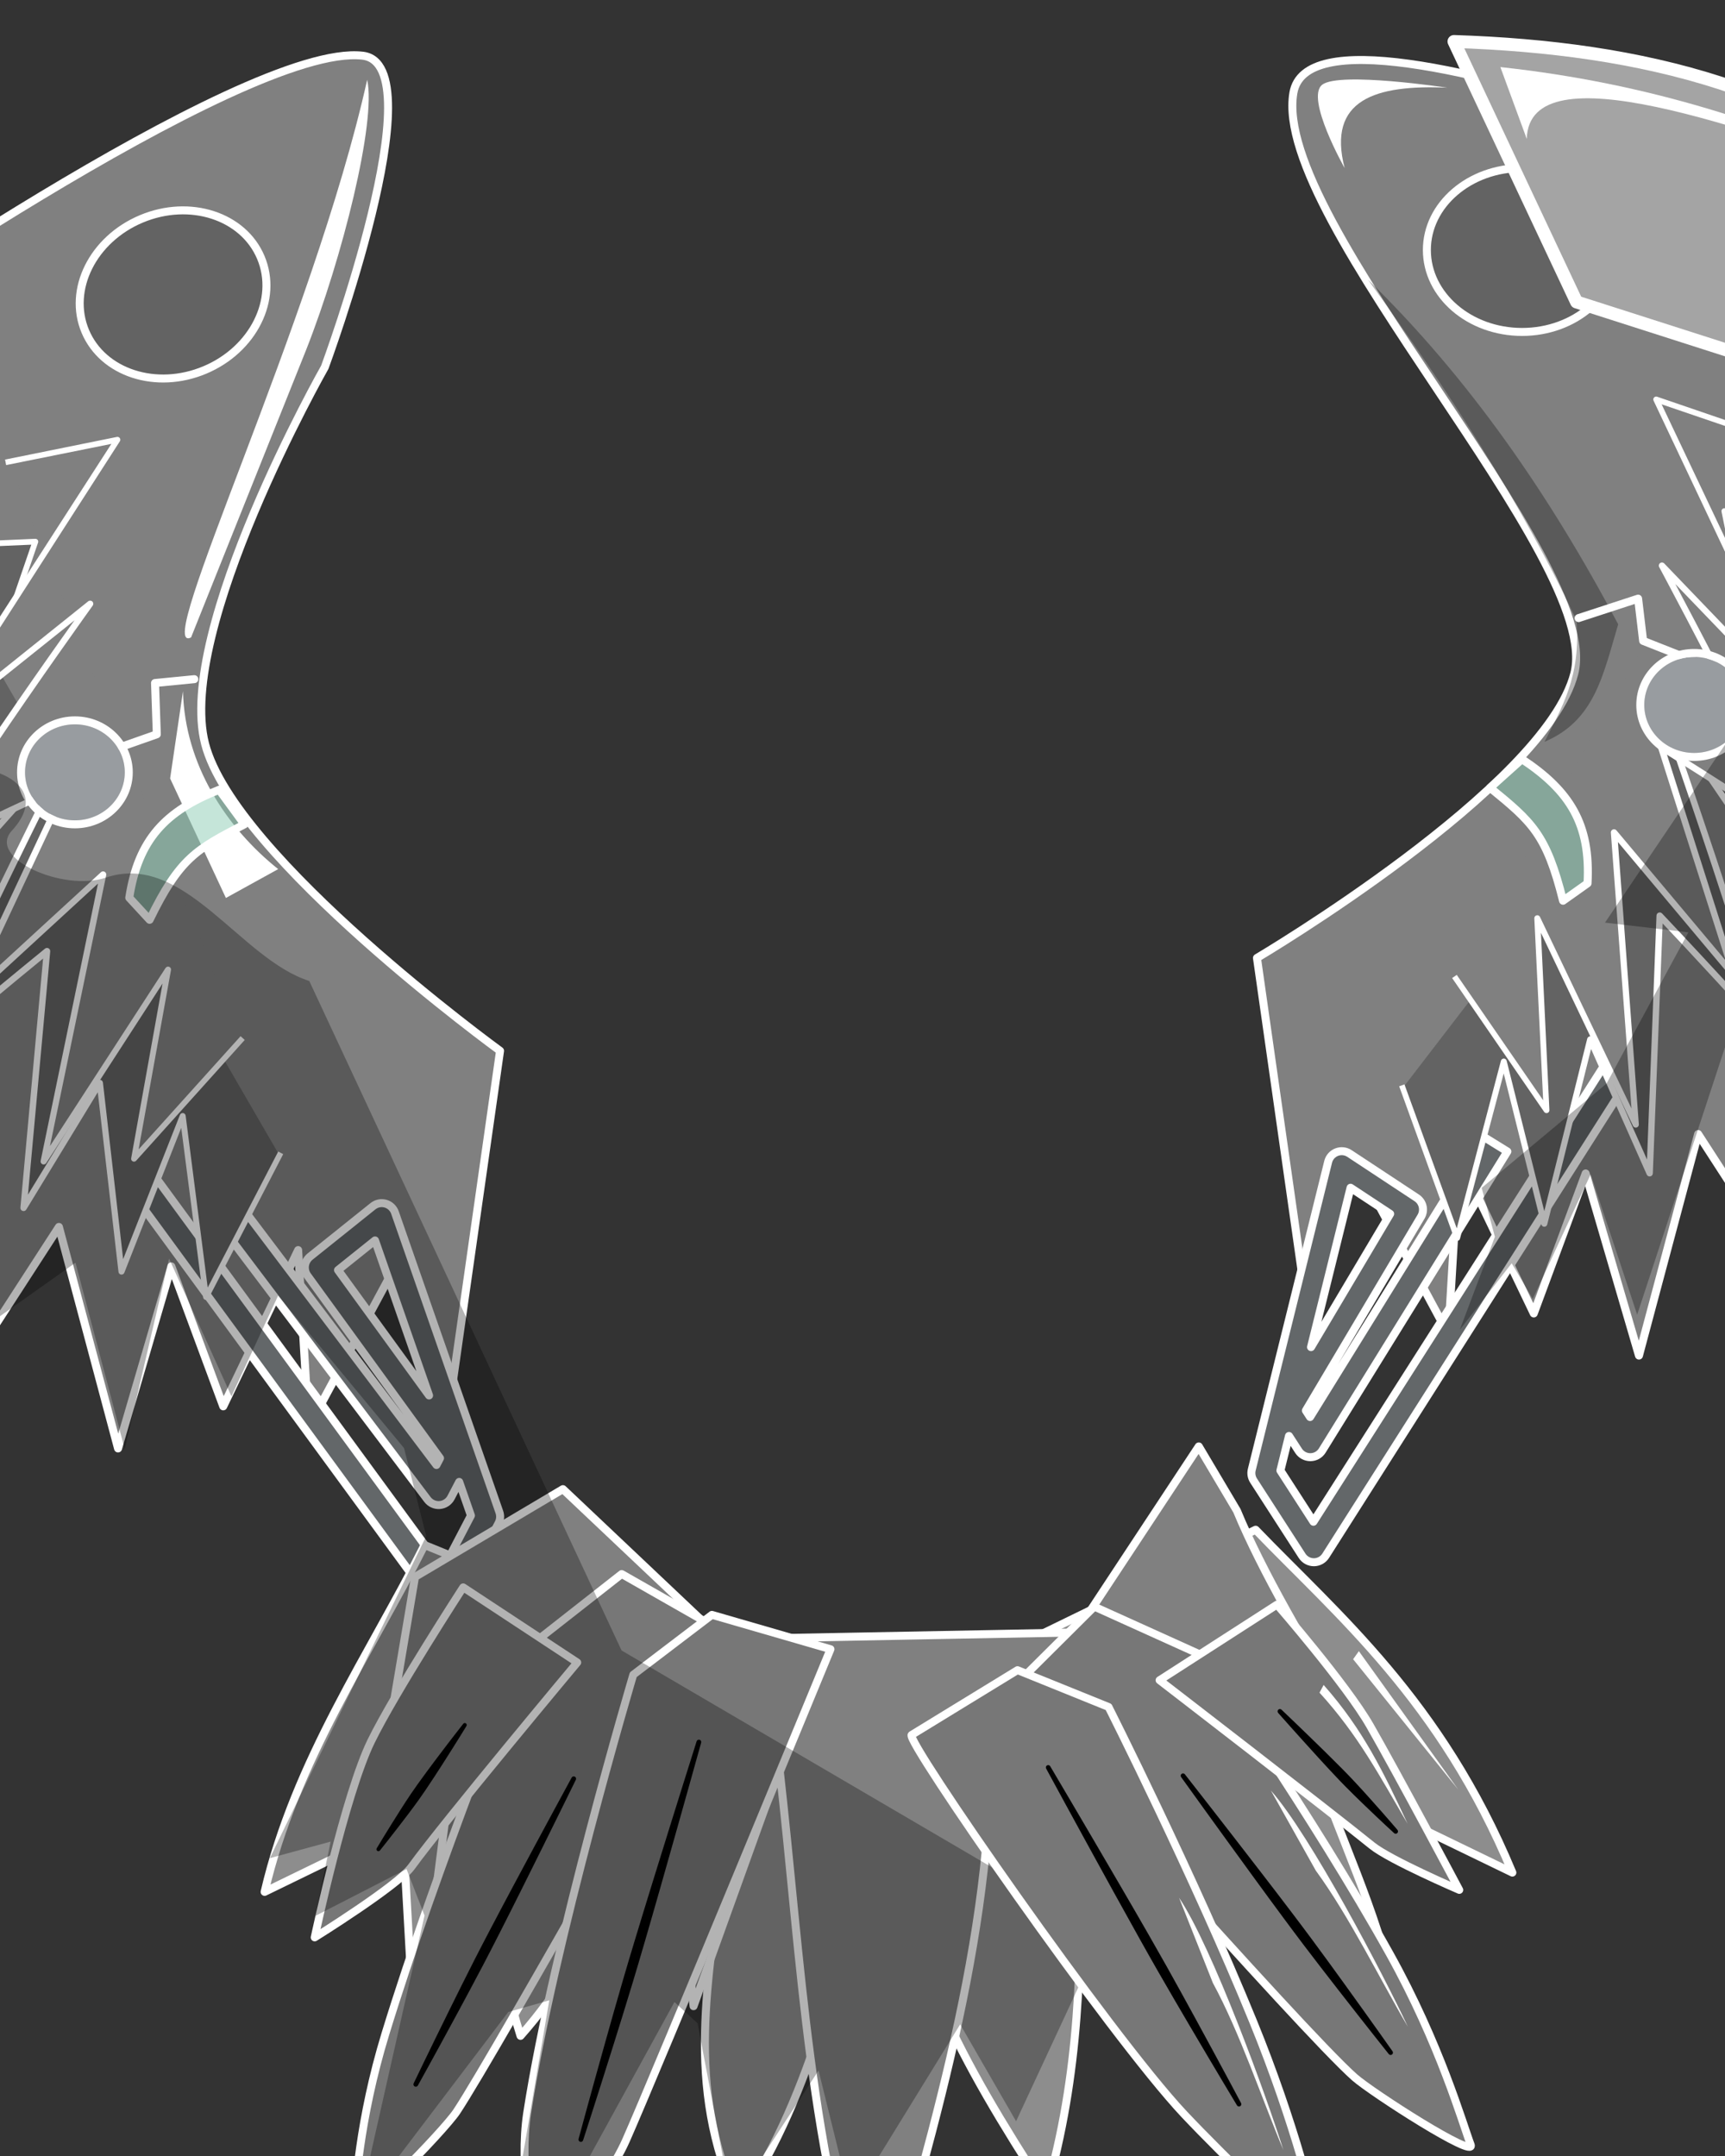 <svg width="2160" height="2700" viewBox="0 0 2160 2700" fill="none" xmlns="http://www.w3.org/2000/svg">
<rect x="0" y="0" width="2160" height="2700" fill="#333333" stroke="none"/>
<g clip-path="url(#clip0_940_7)">
<path fill-rule="evenodd" clip-rule="evenodd" d="M626.151 1315.99C626.151 1315.99 293.317 1074.01 256.742 931.329C220.166 788.645 406.7 459.887 406.7 459.887C406.7 459.887 547.14 80.434 454.068 69.734C304.578 52.548 -238.583 433.612 -238.583 433.612L-295.008 2106.08L73.77 1536.51L147.807 1813.93L214.57 1585.86L279.538 1761.19L373.329 1565.5L386.514 1787.17L506.56 1564.24L558.527 1790.17L626.151 1315.99Z" fill="#808080" stroke="white" stroke-width="9.998" stroke-miterlimit="1.5" stroke-linecap="square" stroke-linejoin="round"/>
<path d="M256.439 463.347C317.154 437.852 348.586 374.825 326.645 322.57C304.703 270.316 237.697 248.623 176.982 274.118C116.266 299.612 84.834 362.64 106.776 414.894C128.717 467.148 195.724 488.841 256.439 463.347Z" fill="#636363" stroke="white" stroke-width="10" stroke-miterlimit="1.5" stroke-linecap="round" stroke-linejoin="round"/>
<path fill-rule="evenodd" clip-rule="evenodd" d="M575.008 1855.83L564.762 1875.43C561.979 1880.76 556.662 1884.28 550.676 1884.78C544.687 1885.27 538.863 1882.66 535.243 1877.87L269.905 1526.29L297.884 1505.17L308.441 1519.16L546.534 1834.64L550.994 1826.11L385.061 1597.61C379.563 1590.04 380.982 1579.48 388.287 1573.63L467.044 1510.55C471.485 1507 477.376 1505.82 482.844 1507.39C488.313 1508.96 492.677 1513.09 494.55 1518.47L625.283 1893.58C626.88 1898.15 626.513 1903.17 624.275 1907.45L572.452 2006.81C569.653 2012.18 564.276 2015.72 558.237 2016.18C552.197 2016.64 546.347 2013.94 542.769 2009.06L154.594 1478.7L182.879 1458L554.408 1965.61L589.692 1897.96L575.008 1855.83ZM537.276 1747.57L469.608 1553.41L423.247 1590.54L537.276 1747.57Z" fill="#636769" stroke="white" stroke-width="9.998" stroke-miterlimit="2" stroke-linejoin="round"/>
<path fill-rule="evenodd" clip-rule="evenodd" d="M-91.743 684.254L44.289 678.322L-125.591 1173.7L92.118 929.032C92.118 929.032 -114.518 1339.75 -82.202 1309.75C-49.885 1279.75 58.856 1191.16 58.856 1191.16L29.51 1512.71L125.009 1356.16L152.154 1592.43L228.77 1397.59L257.97 1624.32L349.895 1446.84" fill="#636363"/>
<path fill-rule="evenodd" clip-rule="evenodd" d="M-79.727 1301.99C-67.488 1290.98 -48.73 1275 -29.01 1258.47C11.604 1224.43 56.304 1188.03 56.304 1188.03C57.565 1187 59.317 1186.83 60.752 1187.59C62.187 1188.36 63.024 1189.91 62.876 1191.52L35.016 1496.08L121.681 1354.13C122.547 1352.7 124.221 1351.99 125.847 1352.35C127.472 1352.71 128.691 1354.05 128.881 1355.71L154.201 1576.84L225.315 1396.23C225.935 1394.66 227.545 1393.7 229.226 1393.91C230.907 1394.12 232.234 1395.44 232.449 1397.12L260.074 1612.44L346.777 1445.22L348.391 1442.11L354.622 1445.33L353.009 1448.45L261.166 1625.98C260.442 1627.38 258.894 1628.14 257.343 1627.87C255.793 1627.59 254.601 1626.34 254.4 1624.78L226.942 1412.4L155.697 1593.82C155.058 1595.45 153.392 1596.43 151.658 1596.2C149.926 1595.98 148.569 1594.6 148.37 1592.86L122.434 1367.87L32.896 1514.78C31.936 1516.35 30.015 1517.06 28.263 1516.48C26.511 1515.9 25.389 1514.19 25.558 1512.35C25.558 1512.35 49.099 1253.77 53.962 1200.37C39.592 1212.13 6.744 1239.08 -23.793 1264.69C-46.466 1283.71 -67.865 1301.99 -79.435 1312.73C-82.833 1315.88 -85.726 1315.52 -87.028 1314.81C-88.089 1314.24 -89.067 1313.25 -89.493 1311.51C-89.765 1310.41 -89.78 1308.51 -89.233 1305.91C-87.967 1299.88 -83.704 1288.3 -77.225 1272.81C-45.148 1196.13 41.536 1021.31 75.063 954.176L-122.707 1176.27C-123.93 1177.64 -125.952 1177.96 -127.541 1177.03C-129.129 1176.1 -129.843 1174.18 -129.246 1172.44L39.193 682.127L-91.591 687.758L-95.096 687.912L-95.402 680.901L-91.896 680.748L44.132 674.742C45.316 674.69 46.449 675.227 47.158 676.176C47.867 677.125 48.061 678.363 47.677 679.483L-115.718 1156.78L89.139 926.381C90.469 924.886 92.701 924.608 94.357 925.733C96.013 926.857 96.578 929.035 95.678 930.823C95.678 930.823 47.727 1026.19 1.651 1121.65C-32.657 1192.73 -65.933 1263.85 -77.506 1295.55C-78.375 1297.93 -79.119 1300.08 -79.727 1301.99Z" fill="white"/>
<path fill-rule="evenodd" clip-rule="evenodd" d="M10.46 578.302L147.071 550.699L-89.75 918.398L112.892 756.112C112.892 756.112 -120.905 1081.88 -82.068 1060.99C-43.23 1040.11 84.335 981.801 84.335 981.801L-42.896 1253.28L129.084 1095.23L54.664 1454.49L210.44 1214.2L167.795 1451.18L301.502 1302.6" fill="#808080"/>
<path fill-rule="evenodd" clip-rule="evenodd" d="M-81.246 1055.99C-66.832 1048.39 -42.874 1036.77 -17.656 1024.8C30.223 1002.08 82.647 978.107 82.647 978.107C84.196 977.399 86.022 977.733 87.22 978.943C88.419 980.153 88.735 981.982 88.012 983.524L-30.592 1236.5L126.394 1092.3C127.665 1091.13 129.545 1090.92 131.046 1091.77C132.547 1092.62 133.327 1094.35 132.978 1096.04L62.579 1435.24L207.323 1212.17C208.285 1210.69 210.161 1210.09 211.806 1210.74C213.451 1211.39 214.409 1213.11 214.096 1214.85L173.58 1439.38L298.894 1300.25L301.241 1297.65L306.457 1302.34L304.11 1304.95L170.47 1453.59C169.394 1454.78 167.657 1455.12 166.213 1454.41C164.769 1453.7 163.97 1452.12 164.254 1450.54L203.524 1231.71L57.885 1456.58C56.88 1458.13 54.914 1458.74 53.205 1458.04C51.497 1457.34 50.53 1455.52 50.905 1453.71L122.693 1106.51L-40.174 1256.24C-41.589 1257.54 -43.727 1257.65 -45.277 1256.52C-46.827 1255.38 -47.356 1253.31 -46.54 1251.57C-46.54 1251.57 52.969 1039.18 75.959 990.108C58.454 998.149 20.909 1015.46 -14.191 1032.11C-40.931 1044.78 -66.25 1057.07 -80.158 1064.55C-83.377 1066.28 -85.768 1066.14 -87.154 1065.54C-89.195 1064.67 -91.082 1062.26 -90.214 1057.71C-88.623 1049.37 -76.14 1027.01 -57.852 998.014C-14.782 929.722 60.24 823.299 93.282 776.83L-87.364 921.377C-88.825 922.546 -90.917 922.484 -92.306 921.232C-93.695 919.979 -93.972 917.904 -92.958 916.331L139.462 555.888L11.154 581.741L7.715 582.436L6.325 575.558L9.764 574.863L146.362 547.186C147.773 546.901 149.219 547.489 150.031 548.679C150.843 549.868 150.864 551.428 150.084 552.639L-73.885 900.791L110.438 753.048C111.969 751.822 114.17 751.914 115.593 753.264C117.016 754.614 117.224 756.807 116.08 758.401C116.08 758.401 46.331 855.682 -10.609 940.49C-43.247 989.101 -71.692 1033.57 -80.152 1053.08C-80.565 1054.04 -80.933 1055.05 -81.246 1055.99Z" fill="white"/>
<path d="M93.799 1027.33C128.288 1027.33 156.247 1000.42 156.247 967.229C156.247 934.036 128.288 907.127 93.799 907.127C59.31 907.127 31.352 934.036 31.352 967.229C31.352 1000.42 59.31 1027.33 93.799 1027.33Z" fill="#989CA0"/>
<path fill-rule="evenodd" clip-rule="evenodd" d="M93.799 897.127C133.888 897.127 166.246 928.646 166.246 967.23C166.246 1005.81 133.888 1037.33 93.799 1037.33C53.711 1037.33 21.352 1005.81 21.352 967.23C21.352 928.646 53.711 897.127 93.799 897.127ZM93.799 907.127C59.334 907.127 31.352 934.058 31.352 967.23C31.352 1000.4 59.334 1027.33 93.799 1027.33C128.265 1027.33 156.247 1000.4 156.247 967.23C156.247 934.058 128.265 907.127 93.799 907.127Z" fill="white"/>
<path d="M152.457 935.049L196.359 919.572L194.124 855.332L243.279 850.531" stroke="white" stroke-width="9.998" stroke-miterlimit="1.5" stroke-linecap="round" stroke-linejoin="round"/>
<path fill-rule="evenodd" clip-rule="evenodd" d="M239.25 798.29C189.284 823.211 392.122 404.055 459.771 99.853C471.362 152.251 428.861 322.547 383.498 437.758L239.25 798.29Z" fill="white"/>
<path fill-rule="evenodd" clip-rule="evenodd" d="M229.108 865.59C231.406 958.075 283.86 1036.93 348.328 1088.41L282.863 1124.54L213.023 974.882L229.108 865.59Z" fill="white"/>
<path fill-rule="evenodd" clip-rule="evenodd" d="M306.016 1032.36L274.352 989.064C207.32 1015.58 173.161 1050.99 161.86 1124.24L187.347 1151.89C224.975 1074.5 245.983 1063.38 306.016 1032.36Z" fill="#8DCCB5" fill-opacity="0.5" stroke="white" stroke-width="9.998" stroke-miterlimit="1.5" stroke-linecap="round" stroke-linejoin="round"/>
<path fill-rule="evenodd" clip-rule="evenodd" d="M1099.1 2240.61C1055.84 2471.86 1005.89 2643.72 924.651 2759.65C855.602 2608.94 889.57 2477.7 902.439 2340.84C870.265 2436.46 830.627 2527.49 774.244 2608.23C753.368 2521.24 748.441 2443.77 754.987 2373.17C733.929 2435.88 700.19 2494.87 651.782 2549.53C623.721 2460.42 614.329 2379.15 621.547 2304.87C598.616 2377 562.012 2443.65 516.434 2506.7L503.968 2285.22L331.351 2369.22C369.783 2204.39 463.725 2070.59 531.609 1934.85L1076.93 2157.2L1572.26 1915.72C1674.92 2022.47 1803.82 2128.93 1893.74 2345.09L1654.94 2229.38C1672.3 2286.66 1726.6 2400.32 1743.01 2486.57C1682.86 2434.44 1516.65 2361.19 1486.57 2297.54C1489.64 2369.2 1483.67 2497.29 1470.38 2572.13C1403.7 2494.49 1371.31 2404.81 1351.89 2310.59C1354.85 2454.41 1352.4 2598.51 1309.73 2744.72C1199.61 2573.99 1138.34 2462.7 1099.1 2240.61Z" fill="#8D8D8D" stroke="white" stroke-width="9.998" stroke-miterlimit="1.5" stroke-linecap="square" stroke-linejoin="round"/>
<path fill-rule="evenodd" clip-rule="evenodd" d="M1701.53 2067.76L1694.35 2077.89L1825.96 2241.15L1701.53 2067.76Z" fill="white"/>
<path fill-rule="evenodd" clip-rule="evenodd" d="M1240.81 2196.86C1239.18 2453.59 1155.52 2709.19 1094.02 2933.76C1012.65 2697.8 1003.8 2458.18 975.948 2213.7L868.435 2512.4L833.613 2185.91L670.01 2422.67L672.308 2184.76L545.583 2371.17L574.101 2149.63L472.007 2257.1L519.67 1974.81L704.864 1864.88L903.489 2052.75L1347.45 2044.35L1501.07 1811.39L1548.82 1891.87C1610.96 2042.5 1779.82 2288.05 1779.82 2288.05L1575.88 2118.94L1492.51 2092.46L1549.55 2335.91L1396.41 2160.31L1400.69 2446.43L1240.81 2196.86Z" fill="#808080" stroke="white" stroke-width="9.998" stroke-miterlimit="1.5" stroke-linecap="square" stroke-linejoin="round"/>
<path fill-rule="evenodd" clip-rule="evenodd" d="M1573.93 1199.67C1573.93 1199.67 1934.75 986.081 1971.32 843.4C2007.9 700.716 1592.15 276.624 1619.54 116.354C1646.93 -43.916 2468.79 314.949 2468.79 314.949L2495.09 1989.76L2126.31 1420.19L2052.27 1697.61L1985.51 1469.54L1920.54 1644.87L1826.75 1449.18L1813.57 1670.85L1693.52 1447.93L1641.55 1673.86L1573.93 1199.67Z" fill="#808080" stroke="white" stroke-width="9.998" stroke-miterlimit="1.5" stroke-linecap="square" stroke-linejoin="round"/>
<path fill-rule="evenodd" clip-rule="evenodd" d="M1712.95 350.219C1839.28 473.611 1939.44 618.187 2026.25 781.801C2007.21 845.807 1996.72 902.432 1933.99 928.98C1955.34 886.488 1979.87 847.274 1974.01 776.76C1903.23 626.167 1811.55 486.403 1712.95 350.219Z" fill="black" fill-opacity="0.3"/>
<path fill-rule="evenodd" clip-rule="evenodd" d="M1683.71 210.45C1683.71 210.45 1634.16 122.899 1655.6 106.133C1677.03 89.367 1812.33 109.854 1812.33 109.854C1722.26 105.748 1661.54 124.831 1683.71 210.45Z" fill="white"/>
<path d="M1905.92 415.702C1971.77 415.702 2025.16 369.759 2025.16 313.086C2025.16 256.412 1971.77 210.469 1905.92 210.469C1840.07 210.469 1786.69 256.412 1786.69 313.086C1786.69 369.759 1840.07 415.702 1905.92 415.702Z" fill="#636363" stroke="white" stroke-width="10" stroke-miterlimit="1.5" stroke-linecap="round" stroke-linejoin="round"/>
<path fill-rule="evenodd" clip-rule="evenodd" d="M1614.03 1798.29L1626.03 1816.87C1629.3 1821.91 1634.92 1824.93 1640.92 1824.87C1646.93 1824.82 1652.49 1821.68 1655.65 1816.58L1887.49 1442.06L1857.69 1423.61L1848.46 1438.51L1640.43 1774.57L1635.2 1766.49L1779.39 1523.68C1784.17 1515.63 1781.78 1505.25 1773.97 1500.1L1689.74 1444.54C1684.99 1441.41 1679.02 1440.78 1673.72 1442.85C1668.42 1444.91 1664.45 1449.43 1663.08 1454.95L1567.44 1840.51C1566.27 1845.2 1567.1 1850.17 1569.72 1854.23L1630.47 1948.4C1633.76 1953.48 1639.44 1956.52 1645.49 1956.42C1651.55 1956.32 1657.12 1953.09 1660.24 1947.9L2062.74 1314.77L2032.67 1296.76L1644.65 1905.71L1603.29 1841.6L1614.03 1798.29ZM1641.63 1687.01L1691.13 1487.45L1740.72 1520.15L1641.63 1687.01Z" fill="#636769" stroke="white" stroke-width="9.998" stroke-miterlimit="2" stroke-linejoin="round"/>
<path fill-rule="evenodd" clip-rule="evenodd" d="M2293.28 663.589L2159.17 640.075L2263.4 1153.29L2079.24 882.47C2079.24 882.47 2230.9 1316.51 2202.74 1282.57C2174.59 1248.63 2078.25 1146.7 2078.25 1146.7L2065.67 1469.34L1991.27 1301.73L1933.72 1532.49L1883.01 1329.36L1824.67 1550.4L1756.52 1362.49" fill="#636363"/>
<path fill-rule="evenodd" clip-rule="evenodd" d="M2201.29 1274.55C2200.94 1272.59 2200.48 1270.36 2199.93 1267.89C2192.56 1234.95 2168.78 1160.11 2143.98 1085.19C2110.67 984.564 2075.48 883.784 2075.48 883.784C2074.82 881.895 2075.66 879.809 2077.45 878.908C2079.24 878.008 2081.42 878.572 2082.54 880.227L2255.8 1135.24L2155.66 640.787C2155.42 639.626 2155.77 638.424 2156.6 637.575C2157.43 636.726 2158.62 636.341 2159.79 636.545L2293.89 660.133L2297.34 660.739L2296.13 667.651L2292.68 667.044L2163.73 644.508L2267.19 1152.52C2267.55 1154.32 2266.6 1156.14 2264.9 1156.85C2263.21 1157.56 2261.24 1156.98 2260.21 1155.46C2260.21 1155.46 2092.89 909.612 2092.9 909.614C2117.44 980.523 2180.73 1165.11 2202.6 1245.3C2207.01 1261.5 2209.74 1273.54 2210.21 1279.67C2210.42 1282.33 2210.16 1284.2 2209.74 1285.26C2209.1 1286.93 2208 1287.79 2206.87 1288.22C2205.49 1288.75 2202.57 1288.74 2199.61 1285.17C2189.53 1273.01 2170.68 1252.12 2150.67 1230.32C2123.71 1200.97 2094.63 1169.98 2081.91 1156.46L2069.63 1469.5C2069.56 1471.34 2068.23 1472.89 2066.41 1473.24C2064.6 1473.59 2062.79 1472.64 2062.04 1470.95L1992.3 1313.67L1937.42 1533.41C1937 1535.1 1935.47 1536.3 1933.73 1536.29C1931.98 1536.29 1930.45 1535.11 1930.03 1533.41L1882.9 1344.28L1828.14 1551.32C1827.74 1552.83 1826.4 1553.92 1824.83 1553.99C1823.25 1554.06 1821.82 1553.1 1821.28 1551.63L1753.23 1363.69L1752.03 1360.39L1758.63 1358L1759.82 1361.29L1824.12 1538.34L1879.42 1328.42C1879.85 1326.78 1881.34 1325.64 1883.03 1325.66C1884.73 1325.67 1886.2 1326.82 1886.61 1328.47L1933.72 1516.76L1987.48 1300.78C1987.89 1299.17 1989.27 1297.99 1990.93 1297.84C1992.59 1297.7 1994.15 1298.62 1994.83 1300.14L2062.36 1452.14L2074.21 1146.54C2074.28 1144.91 2075.31 1143.49 2076.83 1142.91C2078.35 1142.34 2080.07 1142.74 2081.18 1143.92C2081.18 1143.92 2120.79 1185.81 2156.65 1224.83C2174.06 1243.78 2190.59 1262.05 2201.29 1274.55Z" fill="white"/>
<path fill-rule="evenodd" clip-rule="evenodd" d="M2205.67 545.281L2073.79 500.203L2260.95 895.497L2081.06 708.313C2081.06 708.313 2270.65 1061.64 2234.85 1035.89C2199.05 1010.15 2080.12 935.8 2080.12 935.8L2171.09 1221.48L2021.04 1042.47L2048.27 1408.34L1924.95 1149.89L1936.52 1390.4L1823.2 1225.75" fill="#808080"/>
<path fill-rule="evenodd" clip-rule="evenodd" d="M2234.69 1030.83C2234.5 1029.85 2234.26 1028.8 2233.98 1027.8C2228.12 1007.36 2205.68 959.577 2179.62 907.145C2134.15 815.671 2077.6 710.17 2077.6 710.17C2076.67 708.441 2077.16 706.294 2078.75 705.14C2080.33 703.986 2082.53 704.18 2083.89 705.594L2247.5 875.983L2070.55 501.737C2069.94 500.435 2070.16 498.891 2071.12 497.816C2072.08 496.742 2073.59 496.347 2074.95 496.812L2206.81 541.962L2210.13 543.097L2207.86 549.736L2204.54 548.601L2080.66 506.335L2264.4 893.864C2265.2 895.554 2264.66 897.576 2263.12 898.638C2261.58 899.7 2259.5 899.49 2258.2 898.142C2258.2 898.142 2097.82 731.399 2097.82 731.402C2124.56 781.761 2185.15 897.009 2219 970.307C2233.38 1001.43 2242.86 1025.22 2243.36 1033.69C2243.63 1038.32 2241.44 1040.46 2239.31 1041.06C2237.85 1041.47 2235.47 1041.3 2232.5 1039.17C2219.68 1029.95 2196.16 1014.49 2171.29 998.452C2138.65 977.4 2103.66 955.365 2087.35 945.124L2174.92 1220.25C2175.5 1222.09 2174.71 1224.07 2173.03 1225C2171.34 1225.93 2169.24 1225.53 2168 1224.06L2025.92 1054.48L2052.1 1408.06C2052.23 1409.9 2051.04 1411.58 2049.25 1412.06C2047.47 1412.53 2045.6 1411.67 2044.8 1410L1929.54 1168.15L1940.11 1390.22C1940.19 1391.83 1939.19 1393.29 1937.67 1393.8C1936.15 1394.32 1934.47 1393.76 1933.56 1392.44L1820.31 1227.73L1818.32 1224.84L1824.1 1220.87L1826.09 1223.75L1932.31 1377.95L1921.24 1150.07C1921.16 1148.3 1922.33 1146.72 1924.05 1146.28C1925.76 1145.85 1927.54 1146.69 1928.31 1148.29L2042.91 1388.23L2017.08 1042.77C2016.95 1041.05 2017.95 1039.44 2019.55 1038.79C2021.15 1038.14 2022.98 1038.59 2024.09 1039.92L2161.06 1203.25L2076.25 937.032C2075.73 935.409 2076.28 933.636 2077.63 932.593C2078.97 931.548 2080.83 931.454 2082.27 932.357C2082.27 932.357 2131.15 962.922 2175.68 991.656C2199.13 1006.79 2221.38 1021.42 2234.69 1030.83Z" fill="white"/>
<path d="M1976.69 774.036L2051.2 749.697L2057.49 802.577L2197.06 857.756" stroke="white" stroke-width="10" stroke-miterlimit="1.5" stroke-linecap="round" stroke-linejoin="round"/>
<path d="M2121.37 942.914C2155.86 942.914 2183.82 916.005 2183.82 882.811C2183.82 849.618 2155.86 822.709 2121.37 822.709C2086.88 822.709 2058.92 849.618 2058.92 882.811C2058.92 916.005 2086.88 942.914 2121.37 942.914Z" fill="#989CA0"/>
<path fill-rule="evenodd" clip-rule="evenodd" d="M2121.37 812.709C2161.46 812.709 2193.82 844.228 2193.82 882.812C2193.82 921.395 2161.46 952.914 2121.37 952.914C2081.28 952.914 2048.92 921.395 2048.92 882.812C2048.92 844.228 2081.28 812.709 2121.37 812.709ZM2121.37 822.709C2086.9 822.709 2058.92 849.64 2058.92 882.812C2058.92 915.983 2086.9 942.914 2121.37 942.914C2155.84 942.914 2183.82 915.983 2183.82 882.812C2183.82 849.64 2155.84 822.709 2121.37 822.709Z" fill="white"/>
<path fill-rule="evenodd" clip-rule="evenodd" d="M1865.83 986.523L1905.76 950.715C1965.86 990.518 1991.96 1032.23 1987.86 1106.24L1957.21 1128.01C1936.4 1044.52 1918.15 1029.29 1865.83 986.523Z" fill="#8DCCB5" fill-opacity="0.5" stroke="white" stroke-width="9.998" stroke-miterlimit="1.5" stroke-linecap="round" stroke-linejoin="round"/>
<path fill-rule="evenodd" clip-rule="evenodd" d="M2230.21 1097.62L2201.86 870.625L2009.73 1155.42L2114.16 1167.56L2011.75 1356.89L1855.3 1487.59L1871.87 1548.8L1827.93 1665.32L1892.88 1582.05L1919.32 1626.64L1991.83 1470.51L2050.01 1646.37L2230.21 1097.62Z" fill="black" fill-opacity="0.3"/>
<path fill-rule="evenodd" clip-rule="evenodd" d="M2276.7 475.14L2436.89 269.874C2271.18 111.027 2055.99 59.584 1820.63 51.953L1974.11 378.182L2276.7 475.14Z" fill="#A4A4A4" stroke="white" stroke-width="16.178" stroke-miterlimit="1.5" stroke-linecap="square" stroke-linejoin="round"/>
<path fill-rule="evenodd" clip-rule="evenodd" d="M1911.8 174.046C1914.26 60.492 2187.58 163.275 2373.44 226.283C2219.25 154.902 2064.35 104.144 1878.72 83.992L1911.8 174.046Z" fill="white"/>
<path fill-rule="evenodd" clip-rule="evenodd" d="M778.474 1971.16L913.385 2048.09C913.385 2048.09 620.845 2570.5 571.866 2644.37C555.672 2668.8 441.088 2786.77 442.828 2766.51C444.92 2742.13 449.43 2655.36 482.603 2546.9C545.586 2340.99 655.893 2067.36 655.893 2067.36L778.474 1971.16Z" fill="#777777" stroke="white" stroke-width="9.828" stroke-miterlimit="1.5" stroke-linecap="round" stroke-linejoin="round"/>
<path fill-rule="evenodd" clip-rule="evenodd" d="M579.981 1987.84L722.864 2081.94C722.864 2081.94 556.161 2281.38 515.132 2337.95C497.955 2361.64 394.014 2426.29 394.014 2426.29C394.014 2426.29 432.202 2247.02 464.768 2180.46C494.517 2119.66 579.981 1987.84 579.981 1987.84Z" fill="#777777" stroke="white" stroke-width="9.828" stroke-miterlimit="1.5" stroke-linecap="round" stroke-linejoin="round"/>
<path fill-rule="evenodd" clip-rule="evenodd" d="M891.447 2022.29L1039.94 2065.3C1039.94 2065.3 819.917 2599.18 783.802 2680.51C754.504 2746.48 672.056 2835.24 669.478 2815.1C667.064 2796.25 649.688 2713.58 660.091 2646.22C692.807 2434.39 792.98 2097.27 792.98 2097.27L891.447 2022.29Z" fill="#777777" stroke="white" stroke-width="9.861" stroke-miterlimit="1.5" stroke-linecap="round" stroke-linejoin="round"/>
<path fill-rule="evenodd" clip-rule="evenodd" d="M579.992 2158.84C580.761 2157.73 582.283 2157.46 583.39 2158.23C584.497 2159 584.771 2160.52 584.001 2161.63C584.001 2161.63 570.994 2182.98 553.757 2209.85C547.279 2219.95 540.21 2230.81 532.956 2241.55C530.117 2245.76 527.227 2249.93 524.307 2254.01C519.764 2260.35 515.197 2266.49 510.787 2272.31C491.493 2297.76 475.836 2317.26 475.836 2317.26C475.066 2318.36 473.543 2318.64 472.437 2317.87C471.33 2317.1 471.056 2315.58 471.825 2314.47C471.825 2314.47 484.641 2293 501.773 2266.04C505.689 2259.88 509.852 2253.46 514.213 2246.99C517.016 2242.83 519.92 2238.67 522.871 2234.54C530.415 2224 538.129 2213.59 545.335 2204C564.508 2178.48 579.992 2158.84 579.992 2158.84Z" fill="black"/>
<path fill-rule="evenodd" clip-rule="evenodd" d="M715.774 2226.18C716.523 2224.73 718.309 2224.16 719.76 2224.91C721.21 2225.66 721.779 2227.44 721.03 2228.9C721.03 2228.9 689.866 2292.53 652.208 2367.92C643.192 2385.97 633.783 2404.68 624.283 2423.32C617.983 2435.68 611.664 2448.02 605.338 2460.09C594.118 2481.49 583.049 2502.11 572.892 2520.92C544.537 2573.42 523.267 2611.66 523.267 2611.66C522.518 2613.11 520.733 2613.68 519.282 2612.93C517.832 2612.18 517.263 2610.4 518.012 2608.95C518.012 2608.95 536.9 2569.47 563.312 2515.97C572.773 2496.8 583.189 2475.84 594.151 2454.31C600.332 2442.17 606.741 2429.87 613.177 2417.58C622.885 2399.05 632.701 2380.55 642.206 2362.75C681.903 2288.42 715.774 2226.18 715.774 2226.18Z" fill="black"/>
<path fill-rule="evenodd" clip-rule="evenodd" d="M872.283 2180.72C872.748 2179.16 874.395 2178.27 875.961 2178.73C877.525 2179.19 878.418 2180.84 877.954 2182.41C877.954 2182.41 855.113 2264.7 827.31 2362.39C820.653 2385.78 813.689 2410.04 806.624 2434.25C801.939 2450.3 797.232 2466.33 792.481 2482.05C784.053 2509.93 775.672 2536.87 767.966 2561.45C746.457 2630.06 730.164 2680.23 730.164 2680.23C729.699 2681.8 728.051 2682.69 726.486 2682.23C724.922 2681.76 724.029 2680.11 724.493 2678.55C724.493 2678.55 738.216 2627.61 757.629 2558.38C764.584 2533.58 772.259 2506.43 780.409 2478.47C785.003 2462.7 789.807 2446.7 794.64 2430.69C801.929 2406.55 809.334 2382.41 816.518 2359.18C846.519 2262.15 872.283 2180.72 872.283 2180.72Z" fill="black"/>
<path fill-rule="evenodd" clip-rule="evenodd" d="M1370.27 2012.02L1259.4 2122.31C1259.4 2122.31 1630.24 2543.24 1696.19 2601.51C1718 2620.78 1848.78 2704.79 1841.58 2685.9C1831.52 2659.53 1803.29 2560.18 1740.32 2447.05C1644.03 2274.08 1502.49 2071.82 1502.49 2071.82L1370.27 2012.02Z" fill="#777777" stroke="white" stroke-width="9.816" stroke-miterlimit="1.5" stroke-linecap="round" stroke-linejoin="round"/>
<path fill-rule="evenodd" clip-rule="evenodd" d="M1598.99 2009.5L1451.95 2104.17C1451.95 2104.17 1664.08 2267.56 1717.99 2311.25C1740.56 2329.53 1827.3 2366.8 1827.3 2366.8C1827.3 2366.8 1751.06 2223.3 1715.5 2161.2C1685.78 2109.29 1598.99 2009.5 1598.99 2009.5Z" fill="#777777" stroke="white" stroke-width="9.816" stroke-miterlimit="1.5" stroke-linecap="round" stroke-linejoin="round"/>
<path fill-rule="evenodd" clip-rule="evenodd" d="M1432.79 2450.21L1423.43 2563.17L1351.81 2485.4L1272.32 2656.5L1202.31 2535.13L1065.59 2757.26L1024.97 2592.89L942.362 2719.49L913.348 2744.47L873.489 2533.84L844.517 2507.17L716.906 2739.55L645.839 2751.77L687.81 2505.03L636.461 2519.65L448.437 2767.51L531.597 2398.82L509.055 2340.63L394.826 2399.34L414.008 2306.28L337.869 2327L533.694 1923.68L505.921 1813.49L348.217 1622.6L289.82 1748.57L211.72 1576.13L156.126 1814.63L94.529 1581.29L-46.864 1681.53L-94.375 962.813C-19.582 947.596 70.807 979.199 14.828 1040.28C-16.837 1074.82 79.487 1117.14 132.566 1099.07C230.288 1065.81 300.576 1201 387.241 1228.49L778.3 2066.92L1432.79 2450.21Z" fill="black" fill-opacity="0.3"/>
<path fill-rule="evenodd" clip-rule="evenodd" d="M1657.41 2110.1L1652.26 2119.74C1701.19 2173.55 1727.18 2223.59 1762.58 2283.93C1732.27 2219.19 1706.99 2166.16 1657.41 2110.1Z" fill="white"/>
<path fill-rule="evenodd" clip-rule="evenodd" d="M1591.4 2242.35L1647.55 2342.49C1689.34 2399.67 1727.46 2477.74 1762.86 2538.08C1732.55 2473.34 1640.98 2298.41 1591.4 2242.35Z" fill="white"/>
<path fill-rule="evenodd" clip-rule="evenodd" d="M1274.08 2091.54L1141.53 2172.69C1131.58 2176.66 1390.28 2549.37 1482.66 2647.55C1529.9 2697.77 1655.6 2821.46 1653 2801.33C1648.92 2769.68 1620.77 2658.07 1569.58 2532.56C1494.39 2348.21 1388.1 2137.67 1388.1 2137.67L1274.08 2091.54Z" fill="#777777" stroke="white" stroke-width="9.827" stroke-miterlimit="1.5" stroke-linecap="round" stroke-linejoin="round"/>
<path fill-rule="evenodd" clip-rule="evenodd" d="M1476.4 2376.58L1518.73 2483.3C1552.55 2545.53 1579.95 2627.97 1607.01 2692.49C1585.58 2624.29 1518.08 2438.74 1476.4 2376.58Z" fill="white"/>
<path fill-rule="evenodd" clip-rule="evenodd" d="M1309.97 2214.84C1309.17 2213.43 1309.67 2211.64 1311.08 2210.85C1312.48 2210.05 1314.28 2210.54 1315.07 2211.95C1315.07 2211.95 1355.67 2280.55 1403.38 2362.47C1414.81 2382.08 1426.62 2402.47 1438.33 2422.89C1446.08 2436.44 1453.81 2449.98 1461.31 2463.35C1474.57 2487.08 1487.24 2510.16 1498.75 2531.27C1530.89 2590.2 1554 2633.67 1554 2633.67C1554.8 2635.08 1554.3 2636.87 1552.89 2637.67C1551.48 2638.47 1549.69 2637.97 1548.9 2636.56C1548.9 2636.56 1523.48 2594.39 1489.46 2536.54C1477.27 2515.81 1463.98 2493.08 1450.45 2469.5C1442.82 2456.21 1435.17 2442.61 1427.55 2429C1416.06 2408.46 1404.63 2387.85 1393.68 2367.96C1347.94 2284.93 1309.97 2214.84 1309.97 2214.84Z" fill="black"/>
<path fill-rule="evenodd" clip-rule="evenodd" d="M1479.01 2225.52C1478.04 2224.23 1478.3 2222.39 1479.59 2221.42C1480.9 2220.45 1482.73 2220.72 1483.7 2222.01C1483.7 2222.01 1527.64 2278.13 1579.39 2345.27C1591.78 2361.34 1604.6 2378.06 1617.31 2394.84C1625.74 2405.96 1634.15 2417.09 1642.3 2428.1C1656.76 2447.64 1670.59 2466.69 1683.17 2484.12C1718.31 2532.79 1743.64 2568.8 1743.64 2568.8C1744.61 2570.09 1744.34 2571.93 1743.04 2572.9C1741.75 2573.87 1739.91 2573.61 1738.94 2572.31C1738.94 2572.31 1711.49 2537.9 1674.63 2490.53C1661.43 2473.56 1647.01 2454.95 1632.32 2435.58C1624.04 2424.66 1615.71 2413.47 1607.41 2402.26C1594.88 2385.35 1582.42 2368.36 1570.47 2351.95C1520.53 2283.45 1479.01 2225.52 1479.01 2225.52Z" fill="black"/>
<path fill-rule="evenodd" clip-rule="evenodd" d="M1600.56 2145.23C1599.44 2144.06 1599.47 2142.21 1600.64 2141.08C1601.8 2139.96 1603.66 2139.99 1604.78 2141.16C1604.78 2141.16 1629.68 2164.81 1658.87 2193.43C1665.86 2200.28 1673.05 2207.43 1680.19 2214.65C1684.9 2219.44 1689.61 2224.24 1694.13 2229.05C1702.16 2237.58 1709.77 2246 1716.67 2253.72C1735.99 2275.31 1749.73 2291.47 1749.73 2291.47C1750.86 2292.63 1750.82 2294.49 1749.66 2295.61C1748.49 2296.73 1746.63 2296.7 1745.52 2295.53C1745.52 2295.53 1729.86 2281.22 1708.99 2261.13C1701.52 2253.95 1693.38 2246.04 1685.15 2237.71C1680.51 2233.01 1675.88 2228.14 1671.27 2223.25C1664.31 2215.86 1657.43 2208.4 1650.84 2201.17C1623.3 2170.97 1600.56 2145.23 1600.56 2145.23Z" fill="black"/>
</g>
<defs>
<clipPath id="clip0_940_7">
<rect width="2160" height="2700" fill="white"/>
</clipPath>
</defs>
</svg>
